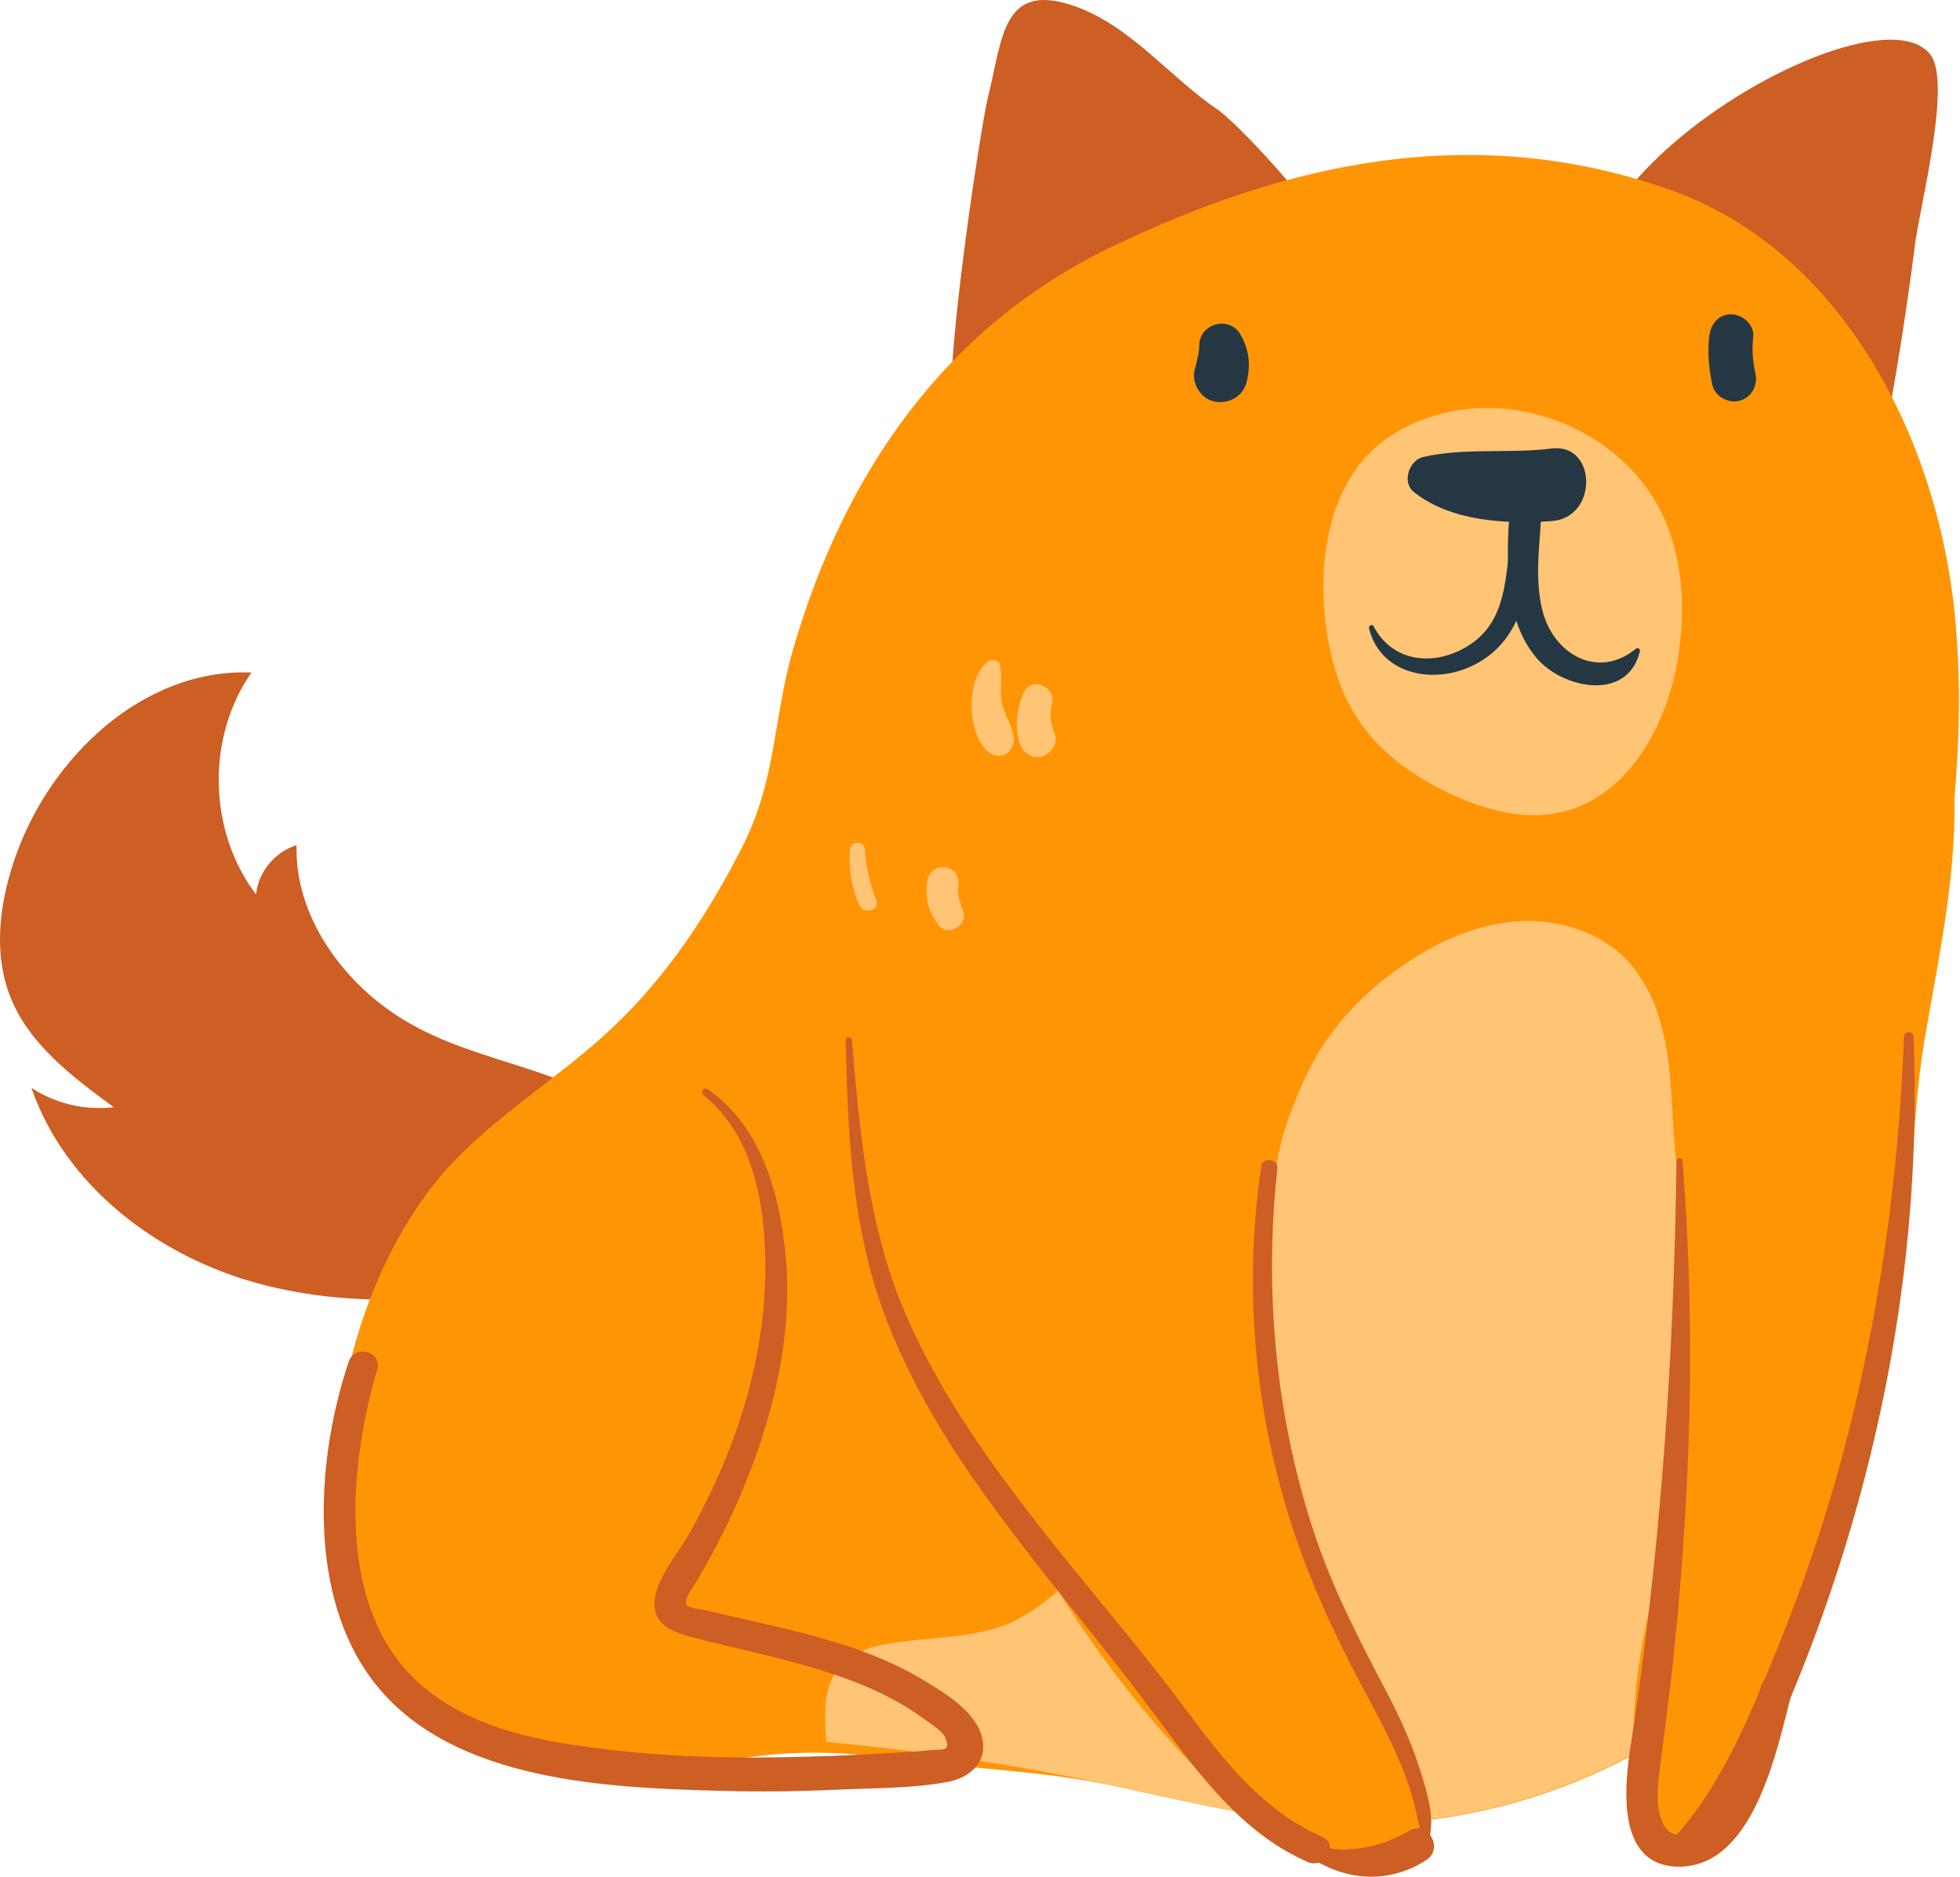 <svg width="188" height="180" viewBox="0 0 188 180" fill="none" xmlns="http://www.w3.org/2000/svg">
<path d="M54.425 122.307C59.019 121.158 65.742 118.051 64.019 112.206C63.208 109.369 60.809 107.24 58.276 105.754C51.215 101.632 43.074 101.497 36.385 96.194C31.757 92.545 28.277 86.971 28.446 81.059C26.386 81.701 24.764 83.627 24.561 85.789C19.967 79.742 19.764 70.722 24.122 64.506C13.751 64.067 4.664 72.681 1.353 82.546C-0.066 86.768 -0.64 91.464 0.981 95.585C2.772 100.146 6.927 103.288 10.913 106.193C8.177 106.531 5.305 105.855 3.008 104.335C6.285 113.794 15.17 120.517 24.831 123.118C34.493 125.719 44.729 124.706 54.425 122.307Z" fill="#CD5E24"/>
<path d="M160.399 13.833C169.149 6.198 182.155 1.164 185.195 5.286C187.222 8.056 184.08 20.116 183.675 23.528C182.864 29.913 181.851 36.264 180.634 42.581C180.567 42.885 180.499 43.223 180.297 43.426C180.06 43.662 179.722 43.73 179.418 43.764C170.534 45.183 160.737 39.98 154.825 33.562C149.251 27.515 153.474 19.88 160.399 13.833Z" fill="#CD5E24"/>
<path d="M129.793 32.616C118.138 38.561 104.996 41.635 91.889 41.467C89.524 41.433 94.085 11.975 94.76 9.34C96.179 3.732 96.078 -1.91 103.172 0.624C108.476 2.516 112.293 7.482 116.854 10.556C119.388 12.312 135.738 29.575 129.793 32.616Z" fill="#CD5E24"/>
<path d="M84.829 168.589C80.572 167.98 76.214 167.947 71.957 168.521C69.052 168.926 66.113 169.568 63.208 169.366C61.485 169.23 59.762 168.791 58.039 168.791C56.35 168.791 54.627 169.23 52.938 169.095C50.877 168.926 48.547 167.237 46.486 166.629C43.952 165.852 41.554 165.413 39.662 163.386C26.825 149.806 32.027 122.983 43.918 110.99C48.411 106.463 53.952 103.051 58.614 98.693C63.951 93.694 68.005 87.545 71.282 81.059C74.491 74.641 74.153 68.931 76.079 62.242C81.045 45.216 90.707 31.366 106.517 23.731C123.712 15.421 141.684 11.603 160.331 18.258C176.614 24.069 185.871 41.939 187.526 59.168C188.202 66.229 187.898 73.255 187.087 80.282C185.938 90.417 183.81 100.518 182.256 110.585C182.155 111.26 182.053 111.936 181.952 112.612C181.378 116.801 181.04 121.125 180.668 125.415C180.668 125.449 180.668 125.483 180.668 125.55C179.486 138.185 177.797 150.684 168.237 159.94C168.203 159.974 168.169 160.008 168.135 160.042C167.932 160.244 167.764 160.413 167.561 160.582C156.852 170.413 142.089 175.683 127.597 174.872C120.435 174.467 113.408 172.676 106.381 171.19C99.321 169.737 91.957 169.602 84.829 168.589Z" fill="#FF9505"/>
<path d="M133.035 42.041C128.137 45.419 126.617 52.04 126.988 57.986C127.259 62.209 128.306 66.499 130.873 69.877C132.934 72.58 135.839 74.573 138.88 76.026C142.292 77.647 146.143 78.762 149.825 77.884C156.109 76.397 159.825 69.742 160.906 63.357C161.649 58.932 161.514 54.27 159.791 50.115C155.703 40.217 142.19 35.757 133.035 42.041Z" fill="#FFC474"/>
<path d="M174.25 141.901C174.25 145.684 172.729 149.265 171.243 152.745C170.23 155.143 169.216 157.508 168.169 159.907C168.135 159.94 168.101 159.974 168.068 160.008C167.865 160.211 167.696 160.38 167.493 160.548C156.784 170.379 142.022 175.649 127.529 174.838C120.367 174.433 113.341 172.642 106.314 171.156C97.362 169.264 88.342 167.913 79.254 167.068C79.187 166.224 79.153 165.379 79.153 164.535C79.153 157.846 83.984 157.677 89.626 157.136C92.125 156.9 94.693 156.63 96.99 155.616C100.064 154.231 102.395 151.63 105.03 149.535C106.854 148.117 108.848 146.867 110.402 145.144C112.597 142.678 113.645 139.401 114.591 136.259C117.057 128.219 119.556 120.145 122.023 112.105C123.273 108.051 124.556 103.963 126.82 100.382C128.813 97.308 131.482 94.707 134.488 92.646C137.697 90.417 141.346 88.728 145.231 88.39C149.116 88.052 153.203 89.201 155.94 91.971C158.845 94.91 159.825 99.234 160.196 103.355C160.568 107.477 160.433 111.666 161.615 115.652C164.385 125.111 174.216 132.07 174.25 141.901Z" fill="#FFC474"/>
<path d="M135.637 47.209C139.184 50.013 144.454 50.284 148.812 49.98C153.339 49.676 153.17 42.446 148.812 43.02C144.792 43.527 140.434 42.919 136.515 43.831C135.164 44.135 134.421 46.264 135.637 47.209Z" fill="#243743"/>
<path d="M131.313 60.249C132.36 64.573 137.191 65.621 140.907 63.999C146.819 61.432 146.751 54.777 147.359 49.236C147.494 48.122 145.771 47.986 145.467 48.966C144.15 53.155 145.299 58.729 141.278 61.634C138.069 63.932 133.745 63.797 131.752 60.08C131.651 59.81 131.245 60.013 131.313 60.249Z" fill="#243743"/>
<path d="M156.886 62.242C153.237 65.215 149.015 62.715 147.967 58.628C146.92 54.608 148.136 50.419 147.832 46.365C147.731 44.98 145.535 44.439 145.231 46.027C144.657 49.135 144.488 52.75 144.758 55.925C144.961 58.493 145.67 61.094 147.393 63.121C149.893 66.06 156.109 67.344 157.291 62.479C157.359 62.209 157.055 62.074 156.886 62.242Z" fill="#243743"/>
<path d="M117.462 172.372C121.617 176.358 127.056 180.142 132.664 178.892C133.745 178.656 134.86 178.183 135.536 177.304C136.583 175.953 136.38 174.027 135.941 172.372C134.488 166.697 131.11 161.731 128.441 156.495C118.07 136.225 118.746 110.72 130.13 91.025C131.245 89.066 132.495 87.14 132.968 84.944C134.184 79.471 130.536 74.201 127.09 69.776C124.455 66.364 121.752 62.918 118.273 60.385C114.793 57.817 110.402 56.229 106.145 57.04C98.916 58.425 94.727 65.891 91.754 72.614C89.22 78.323 86.822 84.167 85.707 90.315C83.106 104.639 87.734 119.199 92.261 133.016C97.125 147.677 106.314 161.663 117.462 172.372Z" fill="#FF9505"/>
<path d="M156.649 83.998C151.548 88.288 157.291 92.309 158.913 96.666C162.189 105.484 161.108 114.368 161.412 123.523C161.75 134.131 160.737 143.252 158.372 153.623C156.886 160.109 155.872 166.967 157.73 173.386C159.082 178.081 162.662 178.048 165.297 174.906C170.5 168.69 171.851 159.974 174.621 152.508C178 143.421 180.533 134.029 182.155 124.503C183.54 116.328 183.236 107.916 184.587 99.808C186.04 91.228 188.1 82.242 187.29 73.492C185.161 78.154 178.844 78.12 174.317 79.438C173.067 79.809 171.615 78.863 170.297 78.829C168.439 78.796 166.277 79.573 164.554 80.147C161.784 80.992 158.879 82.14 156.649 83.998Z" fill="#FF9505"/>
<path d="M81.112 99.741C81.315 108.456 81.653 117.172 84.626 125.483C87.159 132.543 91.146 138.928 95.605 144.975C100.199 151.225 105.267 157.136 109.929 163.352C114.32 169.163 118.543 175.581 125.435 178.588C127.056 179.297 128.475 176.899 126.853 176.19C119.996 173.217 115.976 166.798 111.584 161.123C107.023 155.278 102.159 149.704 97.7 143.792C93.308 137.982 89.186 131.8 86.45 125.043C83.207 117.003 82.43 108.355 81.721 99.808C81.687 99.369 81.079 99.369 81.112 99.741Z" fill="#CD5E24"/>
<path d="M124.049 176.899C127.664 180.142 132.495 181.155 136.785 178.419C138.542 177.304 136.954 174.534 135.13 175.615C132.022 177.473 127.833 178.115 124.489 176.325C124.151 176.088 123.712 176.595 124.049 176.899Z" fill="#CD5E24"/>
<path d="M136.954 176.73C137.765 174.669 136.887 171.899 136.245 169.872C135.468 167.372 134.387 164.94 133.171 162.609C130.434 157.407 127.765 152.306 125.941 146.698C122.327 135.583 121.245 123.625 122.529 112.037C122.631 111.159 121.11 110.956 120.975 111.835C119.32 123.219 120.266 134.638 123.678 145.617C125.367 150.988 127.664 156.055 130.265 161.021C131.583 163.521 132.968 166.021 134.116 168.622C134.725 170.041 135.231 171.46 135.637 172.946C135.974 174.23 136.11 175.615 136.751 176.764C136.819 176.831 136.92 176.798 136.954 176.73Z" fill="#CD5E24"/>
<path d="M182.628 99.437C182.121 112.916 180.229 126.462 176.75 139.502C175.06 145.819 172.966 152.002 170.5 158.049C167.966 164.231 165.365 170.784 160.973 175.818C160.061 176.865 160.906 178.926 162.46 178.352C165.297 177.271 166.514 174.196 167.764 171.629C169.25 168.589 170.635 165.481 171.953 162.339C174.723 155.65 177.02 148.792 178.844 141.799C182.459 127.915 184.114 113.726 183.54 99.403C183.506 98.862 182.661 98.862 182.628 99.437Z" fill="#CD5E24"/>
<path d="M67.431 105.011C72.262 108.828 73.376 115.483 73.41 121.327C73.444 127.239 72.228 133.016 70.133 138.556C69.052 141.428 67.701 144.198 66.248 146.867C65.201 148.792 62.735 151.562 62.769 153.86C62.803 155.92 64.593 156.528 66.282 157.001C68.951 157.711 71.62 158.285 74.289 158.961C79.356 160.244 84.525 161.798 88.781 164.974C89.22 165.278 90.369 166.021 90.639 166.595C91.281 168.048 90.403 167.744 89.524 167.845C87.869 168.014 86.214 168.082 84.558 168.183C81.248 168.386 77.903 168.487 74.559 168.555C68.039 168.656 61.519 168.352 55.067 167.372C49.628 166.562 43.952 165.008 39.865 161.123C32.23 153.927 33.48 140.516 36.182 131.361C36.689 129.604 34.02 128.895 33.446 130.617C30.406 139.637 29.561 152.035 35.101 160.278C42.162 170.818 57.735 171.46 69.12 171.764C72.768 171.865 76.383 171.832 80.032 171.663C83.612 171.494 87.464 171.561 91.011 170.886C93.038 170.48 94.727 168.994 94.22 166.731C93.646 164.163 90.605 162.373 88.545 161.123C83.545 158.116 77.802 156.765 72.16 155.481C70.708 155.143 69.255 154.839 67.802 154.468C67.532 154.4 66.012 154.231 65.877 153.961C65.539 153.353 66.62 152.035 66.89 151.562C68.613 148.59 70.167 145.549 71.451 142.374C74.221 135.583 76.045 127.982 75.37 120.584C74.829 114.639 73.072 108.085 67.938 104.504C67.566 104.166 67.127 104.74 67.431 105.011Z" fill="#CD5E24"/>
<path d="M160.804 111.362C160.568 130.212 159.284 148.995 156.379 167.643C155.805 171.426 155.095 178.689 160.636 179.027C168.169 179.466 170.432 167.845 171.817 162.542C172.324 160.684 169.453 159.873 168.912 161.731C168 164.974 167.257 168.386 165.635 171.392C164.757 173.082 160.906 178.419 159.386 174.602C158.676 172.778 159.115 170.345 159.352 168.487C159.69 165.785 160.061 163.048 160.365 160.346C162.156 144.063 162.696 127.678 161.379 111.362C161.379 110.99 160.804 110.956 160.804 111.362Z" fill="#CD5E24"/>
<path d="M163.946 32.278C163.777 33.832 163.912 35.386 164.25 36.94C164.521 38.054 165.804 38.73 166.885 38.426C168.034 38.122 168.642 36.906 168.372 35.791C168.101 34.609 168.034 33.46 168.169 32.278C168.27 31.129 167.122 30.149 166.041 30.149C164.791 30.149 164.081 31.129 163.946 32.278Z" fill="#243743"/>
<path d="M115.03 33.122C115.03 33.156 114.996 33.866 115.03 33.393C114.996 33.562 114.962 33.73 114.962 33.933C114.928 34.305 114.895 34.372 114.928 34.035C114.827 34.474 114.759 34.913 114.624 35.352C114.219 36.636 115.097 38.19 116.415 38.494C117.766 38.798 119.185 38.088 119.556 36.703C119.996 35.048 119.827 33.494 118.948 32.041C117.901 30.251 115.063 31.028 115.03 33.122Z" fill="#243743"/>
<path d="M94.693 63.492C92.599 65.181 92.767 70.35 94.761 72.073C95.909 73.087 97.463 72.107 97.227 70.62C97.024 69.438 96.247 68.425 96.078 67.208C95.875 66.06 96.179 64.945 95.909 63.797C95.774 63.222 95.065 63.155 94.693 63.492Z" fill="#FFC474"/>
<path d="M98.24 66.364C97.497 67.952 97.294 69.641 97.835 71.33C98.139 72.242 99.051 72.816 99.963 72.546C100.774 72.309 101.551 71.262 101.179 70.418C100.774 69.472 100.638 68.492 100.909 67.513C101.348 65.925 98.949 64.81 98.24 66.364Z" fill="#FFC474"/>
<path d="M81.518 81.532C81.416 83.39 81.653 85.079 82.396 86.768C82.802 87.782 84.457 87.343 84.051 86.295C83.443 84.775 83.072 83.154 82.97 81.498C82.937 80.586 81.552 80.62 81.518 81.532Z" fill="#FFC474"/>
<path d="M88.916 84.674C88.713 86.194 89.119 87.613 90.065 88.795C90.943 89.843 92.869 88.728 92.396 87.444C92.125 86.701 91.788 85.856 91.923 85.079C92.058 84.167 91.653 83.323 90.673 83.187C89.626 83.052 89.017 83.762 88.916 84.674Z" fill="#FFC474"/>
</svg>

